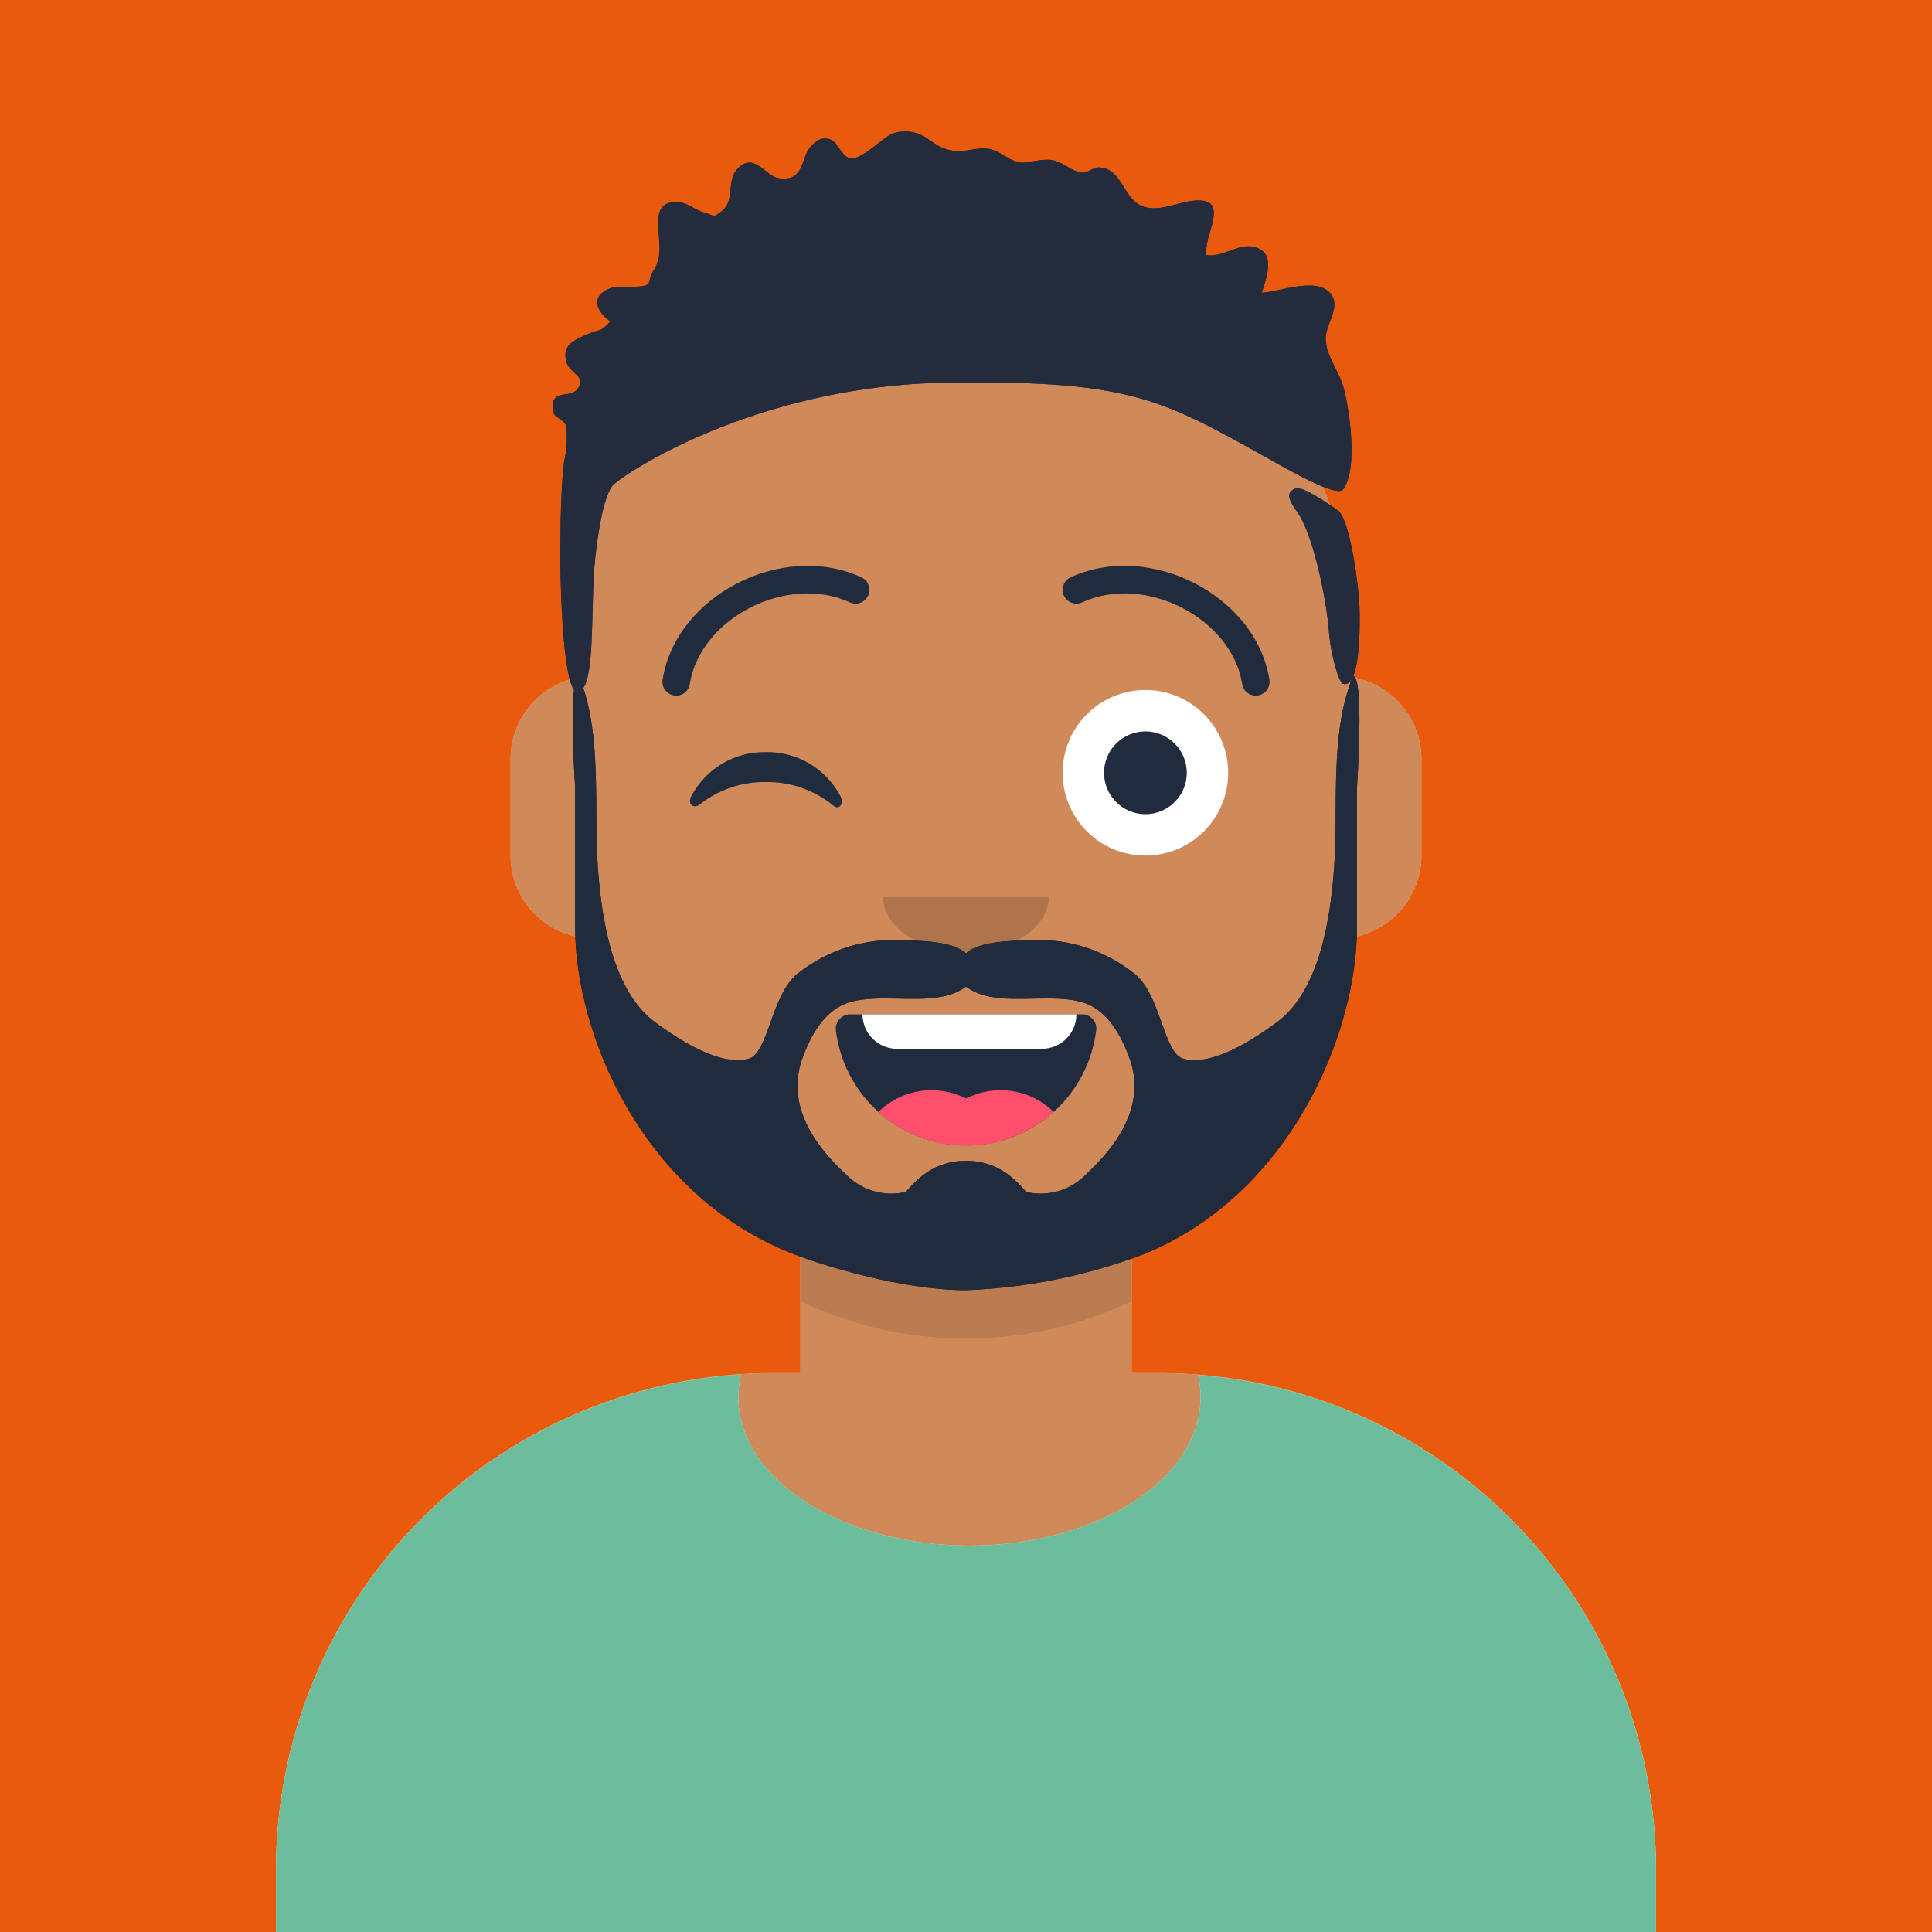 <svg xmlns="http://www.w3.org/2000/svg" width="160" height="160"><style>.B{fill:none}.C{clip-rule:evenodd}.D{clip-path:url(#B)}.E{fill:#212b3e}.F{clip-path:url(#L)}.G{clip-path:url(#D)}.H{clip-path:url(#H)}.I{clip-path:url(#Y)}</style><defs><clipPath id="A"><path d="M89.142-263a32,32,0,0,1,32,32v3.523a6.859,6.859,0,0,1,5.714,6.762v8a6.859,6.859,0,0,1-5.889,6.789,32.021,32.021,0,0,1-18.11,25.559v10.508h2.286a41.142,41.142,0,0,1,41.142,41.142v5.143H32v-5.143a41.142,41.142,0,0,1,41.142-41.142h2.286v-10.508a32.022,32.022,0,0,1-18.111-25.56,6.858,6.858,0,0,1-5.889-6.789v-8a6.859,6.859,0,0,1,5.714-6.762V-231A32,32,0,0,1,89.142-263Z" transform="translate(-32 263)" class="B C"/></clipPath><clipPath id="B"><path d="M-113,356.117H813.276V-2101H-113Z" transform="translate(113 2101)" class="B"/></clipPath><clipPath id="C"><path d="M0 0h114.628v140.387H0z" class="B"/></clipPath><clipPath id="D"><path d="M32-123.573H146.285V-263H32Z" transform="translate(-32 263)" class="B"/></clipPath><clipPath id="E"><path d="M76-169a32,32,0,0,0,32,32,32,32,0,0,0,32-32h0v4.571a32,32,0,0,1-32,32,32,32,0,0,1-32-32Z" transform="translate(-76 169)" class="B C"/></clipPath><clipPath id="F"><path d="M70.285-97.916c0,6.785,8.57,12.286,19.143,12.286s19.143-5.5,19.143-12.286a8.055,8.055,0,0,0-.215-1.846,41.144,41.144,0,0,1,37.929,41.018v5.113H32v-5.113A41.145,41.145,0,0,1,70.511-99.8,8.011,8.011,0,0,0,70.285-97.916Z" transform="translate(-32 99.803)" class="B C"/></clipPath><clipPath id="G"><path d="M0 0h114.628v47.654H0z" class="B"/></clipPath><clipPath id="H"><path d="M32-53.715H146.285V-100H32Z" transform="translate(-32 100)" class="B"/></clipPath><clipPath id="I"><path d="M89-46.631c15.311-4.306 31.072-6.806 46.964-7.452.621-.025 1.144.349 1.144.816a.96.96 0 0 1-1.022.813c-4.785.2-25.535 1.3-44.4 5.824 0 .07-2.683.417-2.683 0m42.211-16.876a8.02 8.02 0 0 1 1.094-1.713c.1.052-.12.8-.7 1.808a12.49 12.49 0 0 1-1.709 2.3c.12-.294.871-1.618 1.316-2.395m-31.488.8c.361-.063.732.01 1.042.206.43.322.747.772.906 1.286a2.39 2.39 0 0 1-.513 1.75c-.41.577-.905 1.491-1.144 1.915-.154.282-.343.437-.667.153-.261-.195-.413-.502-.41-.828a3.61 3.61 0 0 1 .786-1.8c.427-.661.888-1.44.649-1.571-.632-.358-4.374 2.536-4.459 4.426-.052 1.085 2.289 1.708 2.955 2.078a.9.9 0 0 1 .513.765c-.068.524-.302 1.013-.667 1.395-.604.649-1.426 1.052-2.309 1.131a5.33 5.33 0 0 1-4.255-1.6c-.239-.247-.119-.442.12-.555a2.56 2.56 0 0 1 .53-.119 1.99 1.99 0 0 1 1.332.233c.798.618 1.776.96 2.785.973.336-.023.655-.157.907-.38a.43.43 0 0 0-.018-.684c-1.23-.752-3.6-1.322-3.6-2.988 0-2.221 2.665-4.516 4.2-5.339.403-.235.85-.388 1.313-.448zm32.018-3.924c.324-.353.632-.491.957-.24.359.259.569.676.563 1.119a2.19 2.19 0 0 1-.1.7c-.75 2.124-2.104 3.983-3.895 5.348a6.74 6.74 0 0 0-.564 2.214c0 .392.1.656.325.627.786-.1 1.777-1.328 2.426-2.59.05-.105.123-.198.214-.271a26.45 26.45 0 0 1 1.221-1.764c-.192-.125-.312-.334-.324-.562.153-.954.758-1.776 1.623-2.206.359-.047.512.129.512.5-.036.462-.14.915-.307 1.347.506-.211.974-.504 1.384-.868.291-.234.461-.289.683-.106a1.39 1.39 0 0 1 .5.98 1.12 1.12 0 0 1-.273.672c-.922 1.135-1.9 2.553-1.9 3.517 0 .425.137.668.376.636.581-.076 1.265-1.08 1.794-2.278.137-.312.376-.36.53-.086a1.31 1.31 0 0 1-.051 1.069 3.3 3.3 0 0 1-2.391 1.949 1.3 1.3 0 0 1-1.606-1.373c0-1.045.905-2.423 1.76-3.532a4.1 4.1 0 0 1-1.247.426c-1.032 1.588-1.87 3.294-2.495 5.082-.068.3-.29.479-.6.209a1.07 1.07 0 0 1-.407-.7c-.415.3-.895.499-1.4.583a1.3 1.3 0 0 1-1.6-.86c-.572.731-1.385 1.235-2.294 1.423-1.162.153-1.794-.368-1.794-1.25a2.78 2.78 0 0 1 .256-1.1c.273-.592.838-1.548 1.23-2.188.376-.589.786-1.133.649-1.115s-.5.228-1.5 1.325c-1.211 1.405-2.181 3.001-2.87 4.723-.171.334-.41.414-.683.188a.95.95 0 0 1-.376-.849 4.23 4.23 0 0 1 .308-1.25 17.4 17.4 0 0 1 1.263-2.322c.462-.8.94-1.48.786-1.459a6 6 0 0 0-1.827 1.678c-1.018 1.299-1.836 2.743-2.425 4.284-.12.278-.308.4-.6.194a.93.93 0 0 1-.294-.325 3.19 3.19 0 0 1-1.534.73c-1.008.133-1.522-.274-1.589-1a3.7 3.7 0 0 1-2.221 1.42c-.454.117-.925-.122-1.1-.557a3.72 3.72 0 0 1-1.924 1 1.36 1.36 0 0 1-1.692-1.46 8.25 8.25 0 0 1 1.846-3.706c-.419.222-.868.38-1.333.47-1.23 2.775-3.144 5.248-5.313 5.534A1.9 1.9 0 0 1 100-54.625a4.56 4.56 0 0 1 .512-1.946c.906-1.786 2.255-2.878 3.246-3.009.201-.038.408-.02.6.052.413.151.767.432 1.008.8.256.489-.017 1.113-.343 1.793a6.03 6.03 0 0 0-.307.71c-.12.359-.188.449-.615.293-.37-.125-.614-.478-.6-.868.075-.42.207-.828.393-1.212.17-.366.341-.715.256-.769-.223-.134-1.316 1.007-2.033 2.489-.301.584-.476 1.226-.513 1.882 0 .686.291 1.1.786 1.072 1.674-.156 3.5-2.781 4.39-4.907a.62.62 0 0 1-.478-.655 3.11 3.11 0 0 1 1.709-2.3c.359-.047.5.147.5.506a5.19 5.19 0 0 1-.324 1.415c.543-.214 1.046-.518 1.487-.9.256-.213.53-.315.752-.116.297.268.471.648.479 1.048a1.11 1.11 0 0 1-.291.692 10.67 10.67 0 0 0-1.845 2.987 2.39 2.39 0 0 0-.137.753c0 .408.137.635.393.618.541-.026 1.417-1.045 1.95-2.15a21.45 21.45 0 0 1 2.288-4.338.45.45 0 0 1 .735-.1c.172.199.263.455.256.718 0 .67-1.248 2.729-1.845 4.066-.308.694-.359 1.3.017 1.255.444-.059 1.35-1.288 2.221-2.71 1.008-1.7 1.452-2.87 2.066-3.7.24-.342.513-.443.718-.193a1.2 1.2 0 0 1 .256.816c-.134.846-.461 1.65-.957 2.348a7.5 7.5 0 0 0-1.161 2.668c0 .295.1.444.325.415.413-.054.99-.737 1.512-1.534.727-1.733 1.593-3.405 2.588-5 .222-.339.478-.358.649-.086a1.35 1.35 0 0 1 .239.753c-.002.151-.019.301-.052.448a5.35 5.35 0 0 1 2.239-1.6c.546-.072.905.469.905 1.155a5.15 5.15 0 0 1 2.221-1.485c.5-.049.768.356.768.9a5.54 5.54 0 0 1-1.059 2.475 4.92 4.92 0 0 0-.923 2.114c0 .376.171.615.445.58.53-.07 1.366-1.324 2-2.4a.65.65 0 0 1 .133-.168 21.33 21.33 0 0 1 4.182-7.682z" transform="translate(-89 67)" class="B C"/></clipPath><clipPath id="J"><path d="M113.114-150.784a10.86 10.86 0 0 0 21.59-.05 1.2 1.2 0 0 0-1.061-1.166h-19.4a1.22 1.22 0 0 0-1.129 1.216z" transform="translate(-113.11 152)" class="B C"/></clipPath><clipPath id="K"><path d="M0 0h21.895v12.88H0z" class="B"/></clipPath><clipPath id="L"><path d="M113-141.572h21.714V-153H113Z" transform="translate(-113 153)" class="B"/></clipPath><clipPath id="M"><path d="M119.857-163h12a2.86 2.86 0 0 1 2.857 2.857v3.429a2.86 2.86 0 0 1-2.857 2.857h-12a2.86 2.86 0 0 1-2.857-2.857v-3.429a2.86 2.86 0 0 1 2.857-2.857z" transform="translate(-117 163)" class="B C"/></clipPath><clipPath id="N"><path d="M122.286-128.429a6.286,6.286,0,0,0,6.286-6.286A6.286,6.286,0,0,0,122.286-141,6.286,6.286,0,0,0,116-134.714,6.286,6.286,0,0,0,122.286-128.429Z" transform="translate(-116 141)" class="B C"/></clipPath><clipPath id="O"><path d="M132.286-128.429a6.286,6.286,0,0,0,6.286-6.286A6.286,6.286,0,0,0,132.286-141,6.286,6.286,0,0,0,126-134.714,6.286,6.286,0,0,0,132.286-128.429Z" transform="translate(-126 141)" class="B C"/></clipPath><clipPath id="P"><path d="M120-169c0,2.525,3.07,4.571,6.857,4.571h0c3.787,0,6.857-2.047,6.857-4.571" transform="translate(-120 169)" class="B C"/></clipPath><clipPath id="Q"><path d="M152.857-185.286a6.86 6.86 0 0 0 6.857-6.857 6.86 6.86 0 0 0-6.857-6.857 6.86 6.86 0 0 0-6.857 6.857 6.86 6.86 0 0 0 6.857 6.857z" transform="translate(-146 199)" class="B C"/></clipPath><clipPath id="R"><path d="M155.429-186.143a3.43 3.43 0 0 0 3.429-3.429 3.43 3.43 0 0 0-5.854-2.424 3.43 3.43 0 0 0 2.425 5.853z" transform="translate(-152 193)" class="B C"/></clipPath><clipPath id="S"><path d="M92.092-186.316c1.195-2.306 3.595-3.734 6.192-3.684a6.83 6.83 0 0 1 6.182 3.661c.315.641-.133 1.166-.586.777a8.6 8.6 0 0 0-5.6-1.956c-1.978-.029-3.907.622-5.463 1.844-.505.417-1.034-.007-.725-.642z" transform="translate(-92 190)" class="B C"/></clipPath><clipPath id="T"><path d="M90.272-207.212c.854-5.442 8.047-9.154 13.25-6.758.573.264 1.252.013 1.516-.56s.013-1.252-.56-1.516c-6.564-3.023-15.372 1.523-16.464 8.48-.098.624.329 1.208.952 1.306s1.208-.329 1.306-.952z" transform="translate(-88 216.997)" class="B C"/></clipPath><clipPath id="U"><path d="M160.871-207.212c-.854-5.442-8.047-9.154-13.25-6.758-.573.264-1.252.013-1.516-.56s-.013-1.252.56-1.516c6.564-3.023 15.372 1.523 16.464 8.48.098.624-.329 1.208-.952 1.306s-1.208-.329-1.306-.952z" transform="translate(-146 216.997)" class="B C"/></clipPath><clipPath id="V"><path d="M0-139H150.856V-299H0Z" transform="translate(0 299)" class="B"/></clipPath><clipPath id="W"><path d="M0 0h66.974v96.596H0z" class="B"/></clipPath><clipPath id="X"><path d="M117.53-159.761a5.21 5.21 0 0 1-4.9 1.488c-.333-.071-1.689-2.593-5.059-2.593s-4.726 2.522-5.059 2.593a5.21 5.21 0 0 1-4.9-1.488c-2.7-2.465-4.945-5.863-3.6-9.571.7-1.933 1.847-4.055 3.927-4.67 2.222-.657 5.341 0 7.579-.45.737-.118 1.438-.403 2.049-.833.611.43 1.311.714 2.048.833 2.239.449 5.358-.207 7.58.45 2.08.616 3.224 2.738 3.927 4.67 1.349 3.708-.9 7.106-3.6 9.571M139.617-201c-1.949 4.8-1.2 10.776-1.557 15.815-.293 4.1-1.154 10.234-4.791 12.879-1.86 1.353-5.245 3.626-7.675 2.992-1.673-.436-1.851-5.234-4.049-7.03a12.81 12.81 0 0 0-8.746-2.794c-1.355.06-4.094.045-5.228 1.087-1.134-1.042-3.873-1.028-5.228-1.087a12.81 12.81 0 0 0-8.746 2.794c-2.2 1.8-2.376 6.594-4.049 7.03-2.43.634-5.815-1.639-7.675-2.992-3.637-2.645-4.5-8.783-4.791-12.879-.36-5.039.392-11.015-1.557-15.815-.948 0-.323 9.216-.323 9.216v11.632c.018 8.736 5.475 21.811 17.574 26.8 2.959 1.221 9.661 3.2 14.8 3.2a46.5 46.5 0 0 0 14.8-3.015c12.1-4.993 17.555-18.257 17.574-26.993v-11.632s.625-9.216-.323-9.216" transform="translate(-75 201)" class="B C"/></clipPath><clipPath id="Y"><path d="M32-130.859H146.285V-280H32Z" transform="translate(-32 280)" class="B"/></clipPath><clipPath id="Z"><path d="M0 0h68.262v51.518H0z" class="B"/></clipPath><clipPath id="a"><path d="M74-150.143h66.285V-201H74Z" transform="translate(-74 201)" class="B"/></clipPath><clipPath id="b"><path d="M100.181-279.787c1.081-.378 2.282-.153 3.152.591l.246.149a3.57 3.57 0 0 0 2.452.7c1.651-.257 2.1-.467 3.587.473 1.446.912 1.79.26 3.427.247 1.157-.009 1.866.958 2.834 1.059.483.051.945-.452 1.463-.421 1.85.112 1.967 2.5 3.437 3.163 1.343.6 2.921-.244 4.254-.4 2.152-.252 1.9.992 1.518 2.388l-.079.281a6.1 6.1 0 0 0-.322 1.8c1.276.3 2.572-.893 3.842-.674 1.841.318 1.349 2.1.9 3.47l-.059.176-.057.171c1.386-.025 5.005-1.564 5.9.4.463 1.015-.616 2.37-.6 3.4.025 1.452 1.092 2.654 1.469 4.028.51 1.855 1.236 6.828-.042 8.476-.426.55-3.338-.994-4.552-1.664-10.2-5.634-12.177-7.426-28.243-7.192s-27.073 7.761-27.692 8.531c-.431.536-.981 1.966-1.433 5.95-.125 1.1-.171 2.443-.207 3.809l-.015.586c-.086 3.388-.169 6.732-1.289 6.726-.794 0-1.235-4.419-1.355-9.214l-.011-.506h0l-.009-.508h0l-.007-.508q0-.127 0-.254v-.507q0-.127 0-.253v-.5c.007-2.6.107-5.055.293-6.726.235-.999.3-2.031.191-3.052-.225-.65-1.327-.649-1.151-1.732.12-.74.615-.815 1.11-.885l.164-.024a1.15 1.15 0 0 0 .711-.3c1.025-1.117-.556-1.381-.819-2.358-.334-1.245.446-1.7 1.315-2.091l.437-.195c1.124-.507.978-.062 1.89-1.055-1.218-.893-1.659-2.109.009-2.762.708-.277 2.551.09 3.106-.327.145-.109.2-.731.291-.858.886-1.268.668-2.186.578-3.609-.074-1.165-.064-2.234 1.33-2.35.931-.078 1.687.683 2.521.906.925.248.577.43 1.3-.069 1.272-.876.406-2.583 1.415-3.6 1.384-1.4 2.292.651 3.4.806 1.477.206 1.76-.633 2.085-1.52l.066-.178a2.44 2.44 0 0 1 .916-1.314 1.16 1.16 0 0 1 1.786.346l.1.13.049.066.1.132c.261.348.526.666.905.7.924.062 2.588-1.722 3.393-2.054zm32.962 29.692c.483-.592.951-.249 1.54-.012a21.85 21.85 0 0 1 2.363 1.494c1 .565 1.8 6.228 1.838 8.394.024 1.336.046 6.432-1.368 5.992-.43-.134-1.087-2.832-1.18-4.411s-.99-6.951-2.366-9.422c-.316-.565-1.216-1.557-.827-2.035z" transform="translate(-72 280)" class="B C"/></clipPath><clipPath id="c"><path d="M0 0h69.549v47.654H0z" class="B"/></clipPath><clipPath id="d"><path d="M71-233.143h68V-280H71Z" transform="translate(-71 280)" class="B"/></clipPath></defs><path fill="#e95a0c" d="M0 0h160v160H0z"/><g transform="translate(22.858 20.572)" clip-path="url(#A)"><g transform="translate(-82.856 -1050.275)" class="D"><g transform="translate(82.602 1050.309)" clip-path="url(#C)"><g transform="translate(.254 -.035)" class="G"><path d="M-.571-.571h115.427v140.57H-.571z" fill="#cfc6ac"/><path d="M-.571-.571h115.427v140.57H-.571z" fill="#d08a5a"/></g><g transform="translate(25.397 53.679)" clip-path="url(#E)"><g transform="translate(-25.143 -53.714)" class="G"><path d="M24.571 53.142h65.142v37.714H24.571z" fill="rgba(0,0,0,0.1)"/></g></g></g></g></g><g transform="translate(22.858 113.826)" clip-path="url(#F)"><g transform="translate(-82.856 -1143.529)" class="D"><g transform="translate(82.602 1143.044)" clip-path="url(#G)"><g transform="translate(.254 .373)" class="H"><path d="M-.571-.571h115.427v47.428H-.571z" fill="#e5e5e5"/><path d="M-.571-.571h115.427v47.428H-.571z" fill="#6cbd9c"/></g><g transform="translate(32.825 19.23)" clip-path="url(#I)"><g transform="translate(-32.571 -18.857)" class="H"><path d="" fill="#fff"/></g></g></g></g></g><g transform="translate(69.206 84)" clip-path="url(#J)"><g transform="translate(-129.204 -1113.703)" class="D"><g transform="translate(128.968 1112.132)" clip-path="url(#K)"><g transform="translate(.173 .999)" class="F E"><path d="M-.571-.571h22.857V12H-.571z"/></g><g transform="translate(2.459 -4.715)" clip-path="url(#M)"><g transform="translate(-2.286 5.714)" class="F"><path d="M1.714-.571h18.857V4H1.714z" fill="#fff"/></g></g><g transform="translate(1.887 7.856)" clip-path="url(#N)"><g transform="translate(-1.714 -6.857)" class="F"><path d="M1.143 6.286h13.714V12H1.143z" fill="#ff4f6c"/></g></g><g transform="translate(7.602 7.856)" clip-path="url(#O)"><g transform="translate(-7.428 -6.857)" class="F"><path d="M6.857 6.286h13.714V12H6.857z" fill="#ff4f6c"/></g></g></g></g></g><g transform="translate(73.143 74.286)" clip-path="url(#P)"><g transform="translate(-133.141 -1103.988)" class="D"><path d="M132.57 1103.417h14.857v5.714H132.57z" fill="rgba(0,0,0,0.16)"/></g></g><g transform="translate(88 57.143)" clip-path="url(#Q)"><g transform="translate(-147.998 -1086.846)" class="D"><path d="M147.427 1086.274h14.857v14.857h-14.857z" fill="#fff"/></g></g><g transform="translate(91.428 60.572)" clip-path="url(#R)" class="E"><g transform="translate(-151.427 -1090.274)" class="D"><path d="M150.856 1089.703h8v8h-8z"/></g></g><g transform="translate(57.143 62.286)" clip-path="url(#S)" class="E"><g transform="translate(-117.142 -1091.988)" class="D"><path d="M116.353 1091.417h14.141v5.97h-14.141z"/></g></g><g transform="translate(54.857 46.859)" clip-path="url(#T)" class="E"><g transform="translate(-114.856 -1076.562)" class="D"><path d="M114.201 1073.919h18.529v14.049h-18.529z"/></g></g><g transform="translate(87.999 46.859)" clip-path="url(#U)" class="E"><g transform="translate(-147.998 -1076.562)" class="D"><path d="M147.267 1087.969h18.529v-14.049h-18.529z"/></g></g><g transform="translate(4.572 .001)" clip-path="url(#V)"><g transform="translate(41.215 10.303)" clip-path="url(#W)"><g transform="translate(1.642 45.696)" clip-path="url(#X)"><g transform="translate(-24.571 -45.142)" class="I"><g transform="translate(22.929 44.526)" clip-path="url(#Z)"><g transform="translate(1.071 .617)" clip-path="url(#a)"><path d="M-.571-.571h67.428v52H-.571z" fill="#331b0b"/><path d="M-.571-.571h67.428v52H-.571z" class="E"/></g></g></g></g><g transform="translate(-.072 .554)" clip-path="url(#b)"><g transform="translate(-22.857)" class="I"><g transform="translate(21.641 -.554)" clip-path="url(#c)"><g transform="translate(.644 .554)" clip-path="url(#d)"><path d="M-.571-.571h69.142v48H-.571z" fill="#2d3156"/><path d="M-.571-.571h69.142v48H-.571z" fill="#242b3d"/></g></g></g></g></g></g></svg>
